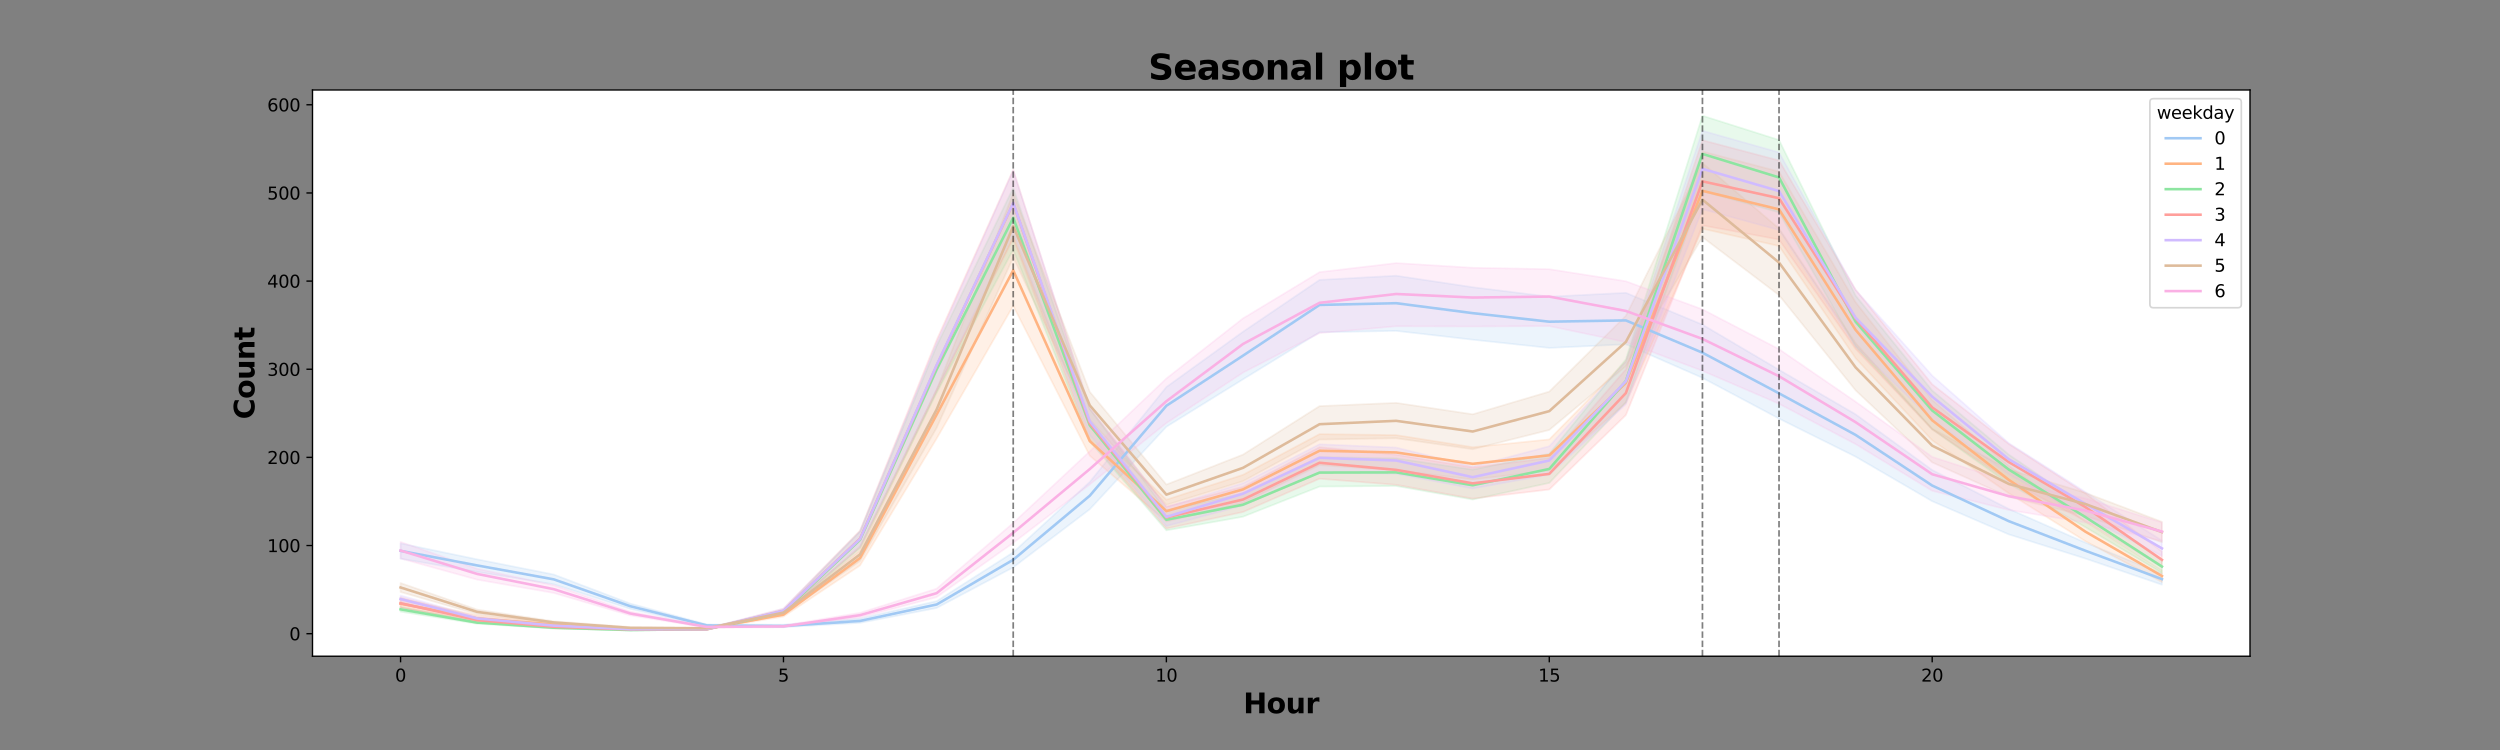 <?xml version="1.0" encoding="utf-8" standalone="no"?>
<!DOCTYPE svg PUBLIC "-//W3C//DTD SVG 1.1//EN"
  "http://www.w3.org/Graphics/SVG/1.1/DTD/svg11.dtd">
<svg xmlns:xlink="http://www.w3.org/1999/xlink" width="1440pt" height="432pt" viewBox="0 0 1440 432" xmlns="http://www.w3.org/2000/svg" version="1.1">
 <rect x="0" y="0" width="1440" height="432" fill="#808080" stroke="none"/>
 <defs>
  <style type="text/css">*{stroke-linejoin: round; stroke-linecap: butt}</style>
 </defs>
 <g id="figure_1">
  <g id="patch_1">
   <path d="M 0 432 
L 1440 432 
L 1440 0 
L 0 0 
L 0 432 
z
" style="fill: none"/>
  </g>
  <g id="axes_1">
   <g id="patch_2">
    <path d="M 180 378 
L 1296 378 
L 1296 51.84 
L 180 51.84 
z
" style="fill: #ffffff"/>
   </g>
   <g id="PolyCollection_1">
    <defs>
     <path id="m35c264419f" d="M 230.727 -119.003 
L 230.727 -110.207 
L 274.838 -102.584 
L 318.949 -95.442 
L 363.059 -81.274 
L 407.17 -71.165 
L 451.281 -70.75 
L 495.391 -73.23 
L 539.502 -81.796 
L 583.613 -105.19 
L 627.723 -138.686 
L 671.834 -186.185 
L 715.945 -213.498 
L 760.055 -240.599 
L 804.166 -241.413 
L 848.277 -236.331 
L 892.387 -231.593 
L 936.498 -233.685 
L 980.609 -214.341 
L 1024.719 -190.884 
L 1068.83 -168.963 
L 1112.941 -143.294 
L 1157.051 -124.193 
L 1201.162 -110.272 
L 1245.273 -95.214 
L 1245.273 -101.589 
L 1245.273 -101.589 
L 1201.162 -119.465 
L 1157.051 -138.856 
L 1112.941 -161.272 
L 1068.83 -193.34 
L 1024.719 -218.981 
L 980.609 -245.008 
L 936.498 -263.328 
L 892.387 -261.12 
L 848.277 -266.554 
L 804.166 -273.181 
L 760.055 -270.772 
L 715.945 -240.896 
L 671.834 -209.068 
L 627.723 -154.411 
L 583.613 -113.855 
L 539.502 -85.728 
L 495.391 -75.764 
L 451.281 -72.175 
L 407.17 -72.335 
L 363.059 -84.33 
L 318.949 -101.082 
L 274.838 -109.817 
L 230.727 -119.003 
z
" style="stroke: #a1c9f4; stroke-opacity: 0.2"/>
    </defs>
    <g clip-path="url(#paa2394b986)">
     <use xlink:href="#m35c264419f" x="0" y="432" style="fill: #a1c9f4; fill-opacity: 0.2; stroke: #a1c9f4; stroke-opacity: 0.2"/>
    </g>
   </g>
   <g id="PolyCollection_2">
    <defs>
     <path id="m5e977afb7e" d="M 230.727 -87.067 
L 230.727 -81.994 
L 274.838 -74.131 
L 318.949 -71.26 
L 363.059 -69.14 
L 407.17 -69.6 
L 451.281 -76.836 
L 495.391 -106.287 
L 539.502 -179.406 
L 583.613 -255.841 
L 627.723 -169.484 
L 671.834 -131.577 
L 715.945 -142.332 
L 760.055 -164.068 
L 804.166 -161.047 
L 848.277 -155.851 
L 892.387 -160.931 
L 936.498 -199.947 
L 980.609 -300.262 
L 1024.719 -290.277 
L 1068.83 -225.674 
L 1112.941 -178.368 
L 1157.051 -147.865 
L 1201.162 -120.276 
L 1245.273 -96.803 
L 1245.273 -103.566 
L 1245.273 -103.566 
L 1201.162 -131.546 
L 1157.051 -163.676 
L 1112.941 -201.58 
L 1068.83 -257.917 
L 1024.719 -333.16 
L 980.609 -344.766 
L 936.498 -223.885 
L 892.387 -178.884 
L 848.277 -174.409 
L 804.166 -181.382 
L 760.055 -181.954 
L 715.945 -158.496 
L 671.834 -144.165 
L 627.723 -186.297 
L 583.613 -295.88 
L 539.502 -206.71 
L 495.391 -115.078 
L 451.281 -79.224 
L 407.17 -70.309 
L 363.059 -70.077 
L 318.949 -73.364 
L 274.838 -77.652 
L 230.727 -87.067 
z
" style="stroke: #ffb482; stroke-opacity: 0.2"/>
    </defs>
    <g clip-path="url(#paa2394b986)">
     <use xlink:href="#m5e977afb7e" x="0" y="432" style="fill: #ffb482; fill-opacity: 0.2; stroke: #ffb482; stroke-opacity: 0.2"/>
    </g>
   </g>
   <g id="PolyCollection_3">
    <defs>
     <path id="m00c2cebb78" d="M 230.727 -82.372 
L 230.727 -79.672 
L 274.838 -72.731 
L 318.949 -70.015 
L 363.059 -68.825 
L 407.17 -69.368 
L 451.281 -78.224 
L 495.391 -116.341 
L 539.502 -205.705 
L 583.613 -288.26 
L 627.723 -177.673 
L 671.834 -126.523 
L 715.945 -134.377 
L 760.055 -151.746 
L 804.166 -152.073 
L 848.277 -144.256 
L 892.387 -153.832 
L 936.498 -200.303 
L 980.609 -321.875 
L 1024.719 -309.657 
L 1068.83 -232.384 
L 1112.941 -184.754 
L 1157.051 -153.352 
L 1201.162 -128.376 
L 1245.273 -101.988 
L 1245.273 -109.494 
L 1245.273 -109.494 
L 1201.162 -139.986 
L 1157.051 -170.172 
L 1112.941 -207.076 
L 1068.83 -261.765 
L 1024.719 -351.356 
L 980.609 -365.335 
L 936.498 -224.993 
L 892.387 -170.641 
L 848.277 -161.482 
L 804.166 -168 
L 760.055 -168.709 
L 715.945 -147.794 
L 671.834 -137.972 
L 627.723 -196.371 
L 583.613 -323.763 
L 539.502 -232.754 
L 495.391 -125.941 
L 451.281 -80.657 
L 407.17 -69.85 
L 363.059 -69.411 
L 318.949 -70.91 
L 274.838 -74.031 
L 230.727 -82.372 
z
" style="stroke: #8de5a1; stroke-opacity: 0.2"/>
    </defs>
    <g clip-path="url(#paa2394b986)">
     <use xlink:href="#m00c2cebb78" x="0" y="432" style="fill: #8de5a1; fill-opacity: 0.2; stroke: #8de5a1; stroke-opacity: 0.2"/>
    </g>
   </g>
   <g id="PolyCollection_4">
    <defs>
     <path id="m6e6f32eed4" d="M 230.727 -87.974 
L 230.727 -81.923 
L 274.838 -73.575 
L 318.949 -69.966 
L 363.059 -69.132 
L 407.17 -69.215 
L 451.281 -78.799 
L 495.391 -117.068 
L 539.502 -207.478 
L 583.613 -294.519 
L 627.723 -178.855 
L 671.834 -127.556 
L 715.945 -137.095 
L 760.055 -156.252 
L 804.166 -152.776 
L 848.277 -144.792 
L 892.387 -150.066 
L 936.498 -192.921 
L 980.609 -302.167 
L 1024.719 -294.026 
L 1068.83 -230.995 
L 1112.941 -184.628 
L 1157.051 -155.062 
L 1201.162 -131.992 
L 1245.273 -105.034 
L 1245.273 -114.348 
L 1245.273 -114.348 
L 1201.162 -147.837 
L 1157.051 -176.272 
L 1112.941 -210.636 
L 1068.83 -265.135 
L 1024.719 -339.56 
L 980.609 -351.223 
L 936.498 -219.273 
L 892.387 -168.247 
L 848.277 -162.719 
L 804.166 -170.105 
L 760.055 -174.409 
L 715.945 -151.542 
L 671.834 -140.217 
L 627.723 -196.657 
L 583.613 -334.19 
L 539.502 -236.131 
L 495.391 -126.416 
L 451.281 -81.338 
L 407.17 -69.834 
L 363.059 -69.881 
L 318.949 -72.281 
L 274.838 -76.411 
L 230.727 -87.974 
z
" style="stroke: #ff9f9b; stroke-opacity: 0.2"/>
    </defs>
    <g clip-path="url(#paa2394b986)">
     <use xlink:href="#m6e6f32eed4" x="0" y="432" style="fill: #ff9f9b; fill-opacity: 0.2; stroke: #ff9f9b; stroke-opacity: 0.2"/>
    </g>
   </g>
   <g id="PolyCollection_5">
    <defs>
     <path id="m65b7efae86" d="M 230.727 -89.035 
L 230.727 -85.016 
L 274.838 -74.871 
L 318.949 -71.1 
L 363.059 -69.263 
L 407.17 -69.37 
L 451.281 -78.913 
L 495.391 -117.264 
L 539.502 -207.138 
L 583.613 -297.879 
L 627.723 -181.458 
L 671.834 -128.987 
L 715.945 -140.827 
L 760.055 -160.007 
L 804.166 -159.114 
L 848.277 -150.613 
L 892.387 -158.655 
L 936.498 -199.101 
L 980.609 -311.496 
L 1024.719 -299.473 
L 1068.83 -232.683 
L 1112.941 -190.27 
L 1157.051 -158.801 
L 1201.162 -134.146 
L 1245.273 -111.801 
L 1245.273 -120.633 
L 1245.273 -120.633 
L 1201.162 -148.632 
L 1157.051 -176.762 
L 1112.941 -215.665 
L 1068.83 -264.959 
L 1024.719 -344.201 
L 980.609 -356.66 
L 936.498 -223.691 
L 892.387 -174.964 
L 848.277 -163.238 
L 804.166 -174.201 
L 760.055 -176.098 
L 715.945 -153.69 
L 671.834 -139.901 
L 627.723 -197.097 
L 583.613 -333.828 
L 539.502 -234.625 
L 495.391 -125.867 
L 451.281 -81.462 
L 407.17 -69.989 
L 363.059 -69.864 
L 318.949 -72.176 
L 274.838 -76.69 
L 230.727 -89.035 
z
" style="stroke: #d0bbff; stroke-opacity: 0.2"/>
    </defs>
    <g clip-path="url(#paa2394b986)">
     <use xlink:href="#m65b7efae86" x="0" y="432" style="fill: #d0bbff; fill-opacity: 0.2; stroke: #d0bbff; stroke-opacity: 0.2"/>
    </g>
   </g>
   <g id="PolyCollection_6">
    <defs>
     <path id="m780143f8b1" d="M 230.727 -96.176 
L 230.727 -90.989 
L 274.838 -78.276 
L 318.949 -72.809 
L 363.059 -69.906 
L 407.17 -69.742 
L 451.281 -77.998 
L 495.391 -108.881 
L 539.502 -185.543 
L 583.613 -283.803 
L 627.723 -190.221 
L 671.834 -141.186 
L 715.945 -154.834 
L 760.055 -178.81 
L 804.166 -179.589 
L 848.277 -173.24 
L 892.387 -184.353 
L 936.498 -221.072 
L 980.609 -295.413 
L 1024.719 -261.976 
L 1068.83 -207.181 
L 1112.941 -165.669 
L 1157.051 -145.809 
L 1201.162 -134.867 
L 1245.273 -119.659 
L 1245.273 -131.42 
L 1245.273 -131.42 
L 1201.162 -148.126 
L 1157.051 -161.625 
L 1112.941 -185.092 
L 1068.83 -234.366 
L 1024.719 -300.358 
L 980.609 -338.103 
L 936.498 -250.098 
L 892.387 -206.428 
L 848.277 -193.356 
L 804.166 -199.939 
L 760.055 -198.084 
L 715.945 -170.13 
L 671.834 -152.89 
L 627.723 -206.32 
L 583.613 -320.652 
L 539.502 -207.482 
L 495.391 -116.679 
L 451.281 -80.195 
L 407.17 -70.412 
L 363.059 -70.812 
L 318.949 -74.156 
L 274.838 -80.865 
L 230.727 -96.176 
z
" style="stroke: #debb9b; stroke-opacity: 0.2"/>
    </defs>
    <g clip-path="url(#paa2394b986)">
     <use xlink:href="#m780143f8b1" x="0" y="432" style="fill: #debb9b; fill-opacity: 0.2; stroke: #debb9b; stroke-opacity: 0.2"/>
    </g>
   </g>
   <g id="PolyCollection_7">
    <defs>
     <path id="m50857ebf35" d="M 230.727 -119.857 
L 230.727 -110.287 
L 274.838 -98.119 
L 318.949 -90.437 
L 363.059 -77.526 
L 407.17 -70.451 
L 451.281 -70.661 
L 495.391 -76.37 
L 539.502 -88.033 
L 583.613 -119.308 
L 627.723 -152.956 
L 671.834 -188.311 
L 715.945 -217.361 
L 760.055 -240.144 
L 804.166 -244.079 
L 848.277 -243.946 
L 892.387 -244.17 
L 936.498 -234.934 
L 980.609 -218.405 
L 1024.719 -199.42 
L 1068.83 -176.19 
L 1112.941 -149.282 
L 1157.051 -138.252 
L 1201.162 -131.037 
L 1245.273 -120.383 
L 1245.273 -131.013 
L 1245.273 -131.013 
L 1201.162 -144.913 
L 1157.051 -154.493 
L 1112.941 -168.824 
L 1068.83 -200.615 
L 1024.719 -230.881 
L 980.609 -253.792 
L 936.498 -269.991 
L 892.387 -276.958 
L 848.277 -277.755 
L 804.166 -280.461 
L 760.055 -275.242 
L 715.945 -248.602 
L 671.834 -213.988 
L 627.723 -172.042 
L 583.613 -130.78 
L 539.502 -92.932 
L 495.391 -79.011 
L 451.281 -71.741 
L 407.17 -71.303 
L 363.059 -79.736 
L 318.949 -94.915 
L 274.838 -104.388 
L 230.727 -119.857 
z
" style="stroke: #fab0e4; stroke-opacity: 0.2"/>
    </defs>
    <g clip-path="url(#paa2394b986)">
     <use xlink:href="#m50857ebf35" x="0" y="432" style="fill: #fab0e4; fill-opacity: 0.2; stroke: #fab0e4; stroke-opacity: 0.2"/>
    </g>
   </g>
   <g id="matplotlib.axis_1">
    <g id="xtick_1">
     <g id="line2d_1">
      <defs>
       <path id="m6a05b588b9" d="M 0 0 
L 0 3.5 
" style="stroke: #000000; stroke-width: 0.8"/>
      </defs>
      <g>
       <use xlink:href="#m6a05b588b9" x="230.727" y="378" style="stroke: #000000; stroke-width: 0.8"/>
      </g>
     </g>
     <g id="text_1">
      <!-- 0 -->
      <g transform="translate(227.546 392.598)scale(0.1 -0.1)">
       <defs>
        <path id="DejaVuSans-30" d="M 2034 4250 
Q 1547 4250 1301 3770 
Q 1056 3291 1056 2328 
Q 1056 1369 1301 889 
Q 1547 409 2034 409 
Q 2525 409 2770 889 
Q 3016 1369 3016 2328 
Q 3016 3291 2770 3770 
Q 2525 4250 2034 4250 
z
M 2034 4750 
Q 2819 4750 3233 4129 
Q 3647 3509 3647 2328 
Q 3647 1150 3233 529 
Q 2819 -91 2034 -91 
Q 1250 -91 836 529 
Q 422 1150 422 2328 
Q 422 3509 836 4129 
Q 1250 4750 2034 4750 
z
" transform="scale(0.016)"/>
       </defs>
       <use xlink:href="#DejaVuSans-30"/>
      </g>
     </g>
    </g>
    <g id="xtick_2">
     <g id="line2d_2">
      <g>
       <use xlink:href="#m6a05b588b9" x="451.281" y="378" style="stroke: #000000; stroke-width: 0.8"/>
      </g>
     </g>
     <g id="text_2">
      <!-- 5 -->
      <g transform="translate(448.099 392.598)scale(0.1 -0.1)">
       <defs>
        <path id="DejaVuSans-35" d="M 691 4666 
L 3169 4666 
L 3169 4134 
L 1269 4134 
L 1269 2991 
Q 1406 3038 1543 3061 
Q 1681 3084 1819 3084 
Q 2600 3084 3056 2656 
Q 3513 2228 3513 1497 
Q 3513 744 3044 326 
Q 2575 -91 1722 -91 
Q 1428 -91 1123 -41 
Q 819 9 494 109 
L 494 744 
Q 775 591 1075 516 
Q 1375 441 1709 441 
Q 2250 441 2565 725 
Q 2881 1009 2881 1497 
Q 2881 1984 2565 2268 
Q 2250 2553 1709 2553 
Q 1456 2553 1204 2497 
Q 953 2441 691 2322 
L 691 4666 
z
" transform="scale(0.016)"/>
       </defs>
       <use xlink:href="#DejaVuSans-35"/>
      </g>
     </g>
    </g>
    <g id="xtick_3">
     <g id="line2d_3">
      <g>
       <use xlink:href="#m6a05b588b9" x="671.834" y="378" style="stroke: #000000; stroke-width: 0.8"/>
      </g>
     </g>
     <g id="text_3">
      <!-- 10 -->
      <g transform="translate(665.471 392.598)scale(0.1 -0.1)">
       <defs>
        <path id="DejaVuSans-31" d="M 794 531 
L 1825 531 
L 1825 4091 
L 703 3866 
L 703 4441 
L 1819 4666 
L 2450 4666 
L 2450 531 
L 3481 531 
L 3481 0 
L 794 0 
L 794 531 
z
" transform="scale(0.016)"/>
       </defs>
       <use xlink:href="#DejaVuSans-31"/>
       <use xlink:href="#DejaVuSans-30" x="63.623"/>
      </g>
     </g>
    </g>
    <g id="xtick_4">
     <g id="line2d_4">
      <g>
       <use xlink:href="#m6a05b588b9" x="892.387" y="378" style="stroke: #000000; stroke-width: 0.8"/>
      </g>
     </g>
     <g id="text_4">
      <!-- 15 -->
      <g transform="translate(886.025 392.598)scale(0.1 -0.1)">
       <use xlink:href="#DejaVuSans-31"/>
       <use xlink:href="#DejaVuSans-35" x="63.623"/>
      </g>
     </g>
    </g>
    <g id="xtick_5">
     <g id="line2d_5">
      <g>
       <use xlink:href="#m6a05b588b9" x="1112.941" y="378" style="stroke: #000000; stroke-width: 0.8"/>
      </g>
     </g>
     <g id="text_5">
      <!-- 20 -->
      <g transform="translate(1106.578 392.598)scale(0.1 -0.1)">
       <defs>
        <path id="DejaVuSans-32" d="M 1228 531 
L 3431 531 
L 3431 0 
L 469 0 
L 469 531 
Q 828 903 1448 1529 
Q 2069 2156 2228 2338 
Q 2531 2678 2651 2914 
Q 2772 3150 2772 3378 
Q 2772 3750 2511 3984 
Q 2250 4219 1831 4219 
Q 1534 4219 1204 4116 
Q 875 4013 500 3803 
L 500 4441 
Q 881 4594 1212 4672 
Q 1544 4750 1819 4750 
Q 2544 4750 2975 4387 
Q 3406 4025 3406 3419 
Q 3406 3131 3298 2873 
Q 3191 2616 2906 2266 
Q 2828 2175 2409 1742 
Q 1991 1309 1228 531 
z
" transform="scale(0.016)"/>
       </defs>
       <use xlink:href="#DejaVuSans-32"/>
       <use xlink:href="#DejaVuSans-30" x="63.623"/>
      </g>
     </g>
    </g>
    <g id="text_6">
     <!-- Hour -->
     <g transform="translate(716.169 410.836)scale(0.16 -0.16)">
      <defs>
       <path id="DejaVuSans-Bold-48" d="M 588 4666 
L 1791 4666 
L 1791 2888 
L 3566 2888 
L 3566 4666 
L 4769 4666 
L 4769 0 
L 3566 0 
L 3566 1978 
L 1791 1978 
L 1791 0 
L 588 0 
L 588 4666 
z
" transform="scale(0.016)"/>
       <path id="DejaVuSans-Bold-6f" d="M 2203 2784 
Q 1831 2784 1636 2517 
Q 1441 2250 1441 1747 
Q 1441 1244 1636 976 
Q 1831 709 2203 709 
Q 2569 709 2762 976 
Q 2956 1244 2956 1747 
Q 2956 2250 2762 2517 
Q 2569 2784 2203 2784 
z
M 2203 3584 
Q 3106 3584 3614 3096 
Q 4122 2609 4122 1747 
Q 4122 884 3614 396 
Q 3106 -91 2203 -91 
Q 1297 -91 786 396 
Q 275 884 275 1747 
Q 275 2609 786 3096 
Q 1297 3584 2203 3584 
z
" transform="scale(0.016)"/>
       <path id="DejaVuSans-Bold-75" d="M 500 1363 
L 500 3500 
L 1625 3500 
L 1625 3150 
Q 1625 2866 1622 2436 
Q 1619 2006 1619 1863 
Q 1619 1441 1641 1255 
Q 1663 1069 1716 984 
Q 1784 875 1895 815 
Q 2006 756 2150 756 
Q 2500 756 2700 1025 
Q 2900 1294 2900 1772 
L 2900 3500 
L 4019 3500 
L 4019 0 
L 2900 0 
L 2900 506 
Q 2647 200 2364 54 
Q 2081 -91 1741 -91 
Q 1134 -91 817 281 
Q 500 653 500 1363 
z
" transform="scale(0.016)"/>
       <path id="DejaVuSans-Bold-72" d="M 3138 2547 
Q 2991 2616 2845 2648 
Q 2700 2681 2553 2681 
Q 2122 2681 1889 2404 
Q 1656 2128 1656 1613 
L 1656 0 
L 538 0 
L 538 3500 
L 1656 3500 
L 1656 2925 
Q 1872 3269 2151 3426 
Q 2431 3584 2822 3584 
Q 2878 3584 2943 3579 
Q 3009 3575 3134 3559 
L 3138 2547 
z
" transform="scale(0.016)"/>
      </defs>
      <use xlink:href="#DejaVuSans-Bold-48"/>
      <use xlink:href="#DejaVuSans-Bold-6f" x="83.691"/>
      <use xlink:href="#DejaVuSans-Bold-75" x="152.393"/>
      <use xlink:href="#DejaVuSans-Bold-72" x="223.584"/>
     </g>
    </g>
   </g>
   <g id="matplotlib.axis_2">
    <g id="ytick_1">
     <g id="line2d_6">
      <defs>
       <path id="m19ec0312b8" d="M 0 0 
L -3.5 0 
" style="stroke: #000000; stroke-width: 0.8"/>
      </defs>
      <g>
       <use xlink:href="#m19ec0312b8" x="180" y="365.001" style="stroke: #000000; stroke-width: 0.8"/>
      </g>
     </g>
     <g id="text_7">
      <!-- 0 -->
      <g transform="translate(166.637 368.8)scale(0.1 -0.1)">
       <use xlink:href="#DejaVuSans-30"/>
      </g>
     </g>
    </g>
    <g id="ytick_2">
     <g id="line2d_7">
      <g>
       <use xlink:href="#m19ec0312b8" x="180" y="314.228" style="stroke: #000000; stroke-width: 0.8"/>
      </g>
     </g>
     <g id="text_8">
      <!-- 100 -->
      <g transform="translate(153.912 318.027)scale(0.1 -0.1)">
       <use xlink:href="#DejaVuSans-31"/>
       <use xlink:href="#DejaVuSans-30" x="63.623"/>
       <use xlink:href="#DejaVuSans-30" x="127.246"/>
      </g>
     </g>
    </g>
    <g id="ytick_3">
     <g id="line2d_8">
      <g>
       <use xlink:href="#m19ec0312b8" x="180" y="263.454" style="stroke: #000000; stroke-width: 0.8"/>
      </g>
     </g>
     <g id="text_9">
      <!-- 200 -->
      <g transform="translate(153.912 267.253)scale(0.1 -0.1)">
       <use xlink:href="#DejaVuSans-32"/>
       <use xlink:href="#DejaVuSans-30" x="63.623"/>
       <use xlink:href="#DejaVuSans-30" x="127.246"/>
      </g>
     </g>
    </g>
    <g id="ytick_4">
     <g id="line2d_9">
      <g>
       <use xlink:href="#m19ec0312b8" x="180" y="212.681" style="stroke: #000000; stroke-width: 0.8"/>
      </g>
     </g>
     <g id="text_10">
      <!-- 300 -->
      <g transform="translate(153.912 216.48)scale(0.1 -0.1)">
       <defs>
        <path id="DejaVuSans-33" d="M 2597 2516 
Q 3050 2419 3304 2112 
Q 3559 1806 3559 1356 
Q 3559 666 3084 287 
Q 2609 -91 1734 -91 
Q 1441 -91 1130 -33 
Q 819 25 488 141 
L 488 750 
Q 750 597 1062 519 
Q 1375 441 1716 441 
Q 2309 441 2620 675 
Q 2931 909 2931 1356 
Q 2931 1769 2642 2001 
Q 2353 2234 1838 2234 
L 1294 2234 
L 1294 2753 
L 1863 2753 
Q 2328 2753 2575 2939 
Q 2822 3125 2822 3475 
Q 2822 3834 2567 4026 
Q 2313 4219 1838 4219 
Q 1578 4219 1281 4162 
Q 984 4106 628 3988 
L 628 4550 
Q 988 4650 1302 4700 
Q 1616 4750 1894 4750 
Q 2613 4750 3031 4423 
Q 3450 4097 3450 3541 
Q 3450 3153 3228 2886 
Q 3006 2619 2597 2516 
z
" transform="scale(0.016)"/>
       </defs>
       <use xlink:href="#DejaVuSans-33"/>
       <use xlink:href="#DejaVuSans-30" x="63.623"/>
       <use xlink:href="#DejaVuSans-30" x="127.246"/>
      </g>
     </g>
    </g>
    <g id="ytick_5">
     <g id="line2d_10">
      <g>
       <use xlink:href="#m19ec0312b8" x="180" y="161.907" style="stroke: #000000; stroke-width: 0.8"/>
      </g>
     </g>
     <g id="text_11">
      <!-- 400 -->
      <g transform="translate(153.912 165.707)scale(0.1 -0.1)">
       <defs>
        <path id="DejaVuSans-34" d="M 2419 4116 
L 825 1625 
L 2419 1625 
L 2419 4116 
z
M 2253 4666 
L 3047 4666 
L 3047 1625 
L 3713 1625 
L 3713 1100 
L 3047 1100 
L 3047 0 
L 2419 0 
L 2419 1100 
L 313 1100 
L 313 1709 
L 2253 4666 
z
" transform="scale(0.016)"/>
       </defs>
       <use xlink:href="#DejaVuSans-34"/>
       <use xlink:href="#DejaVuSans-30" x="63.623"/>
       <use xlink:href="#DejaVuSans-30" x="127.246"/>
      </g>
     </g>
    </g>
    <g id="ytick_6">
     <g id="line2d_11">
      <g>
       <use xlink:href="#m19ec0312b8" x="180" y="111.134" style="stroke: #000000; stroke-width: 0.8"/>
      </g>
     </g>
     <g id="text_12">
      <!-- 500 -->
      <g transform="translate(153.912 114.933)scale(0.1 -0.1)">
       <use xlink:href="#DejaVuSans-35"/>
       <use xlink:href="#DejaVuSans-30" x="63.623"/>
       <use xlink:href="#DejaVuSans-30" x="127.246"/>
      </g>
     </g>
    </g>
    <g id="ytick_7">
     <g id="line2d_12">
      <g>
       <use xlink:href="#m19ec0312b8" x="180" y="60.361" style="stroke: #000000; stroke-width: 0.8"/>
      </g>
     </g>
     <g id="text_13">
      <!-- 600 -->
      <g transform="translate(153.912 64.16)scale(0.1 -0.1)">
       <defs>
        <path id="DejaVuSans-36" d="M 2113 2584 
Q 1688 2584 1439 2293 
Q 1191 2003 1191 1497 
Q 1191 994 1439 701 
Q 1688 409 2113 409 
Q 2538 409 2786 701 
Q 3034 994 3034 1497 
Q 3034 2003 2786 2293 
Q 2538 2584 2113 2584 
z
M 3366 4563 
L 3366 3988 
Q 3128 4100 2886 4159 
Q 2644 4219 2406 4219 
Q 1781 4219 1451 3797 
Q 1122 3375 1075 2522 
Q 1259 2794 1537 2939 
Q 1816 3084 2150 3084 
Q 2853 3084 3261 2657 
Q 3669 2231 3669 1497 
Q 3669 778 3244 343 
Q 2819 -91 2113 -91 
Q 1303 -91 875 529 
Q 447 1150 447 2328 
Q 447 3434 972 4092 
Q 1497 4750 2381 4750 
Q 2619 4750 2861 4703 
Q 3103 4656 3366 4563 
z
" transform="scale(0.016)"/>
       </defs>
       <use xlink:href="#DejaVuSans-36"/>
       <use xlink:href="#DejaVuSans-30" x="63.623"/>
       <use xlink:href="#DejaVuSans-30" x="127.246"/>
      </g>
     </g>
    </g>
    <g id="text_14">
     <!-- Count -->
     <g transform="translate(146.585 241.501)rotate(-90)scale(0.16 -0.16)">
      <defs>
       <path id="DejaVuSans-Bold-43" d="M 4288 256 
Q 3956 84 3597 -3 
Q 3238 -91 2847 -91 
Q 1681 -91 1000 561 
Q 319 1213 319 2328 
Q 319 3447 1000 4098 
Q 1681 4750 2847 4750 
Q 3238 4750 3597 4662 
Q 3956 4575 4288 4403 
L 4288 3438 
Q 3953 3666 3628 3772 
Q 3303 3878 2944 3878 
Q 2300 3878 1931 3465 
Q 1563 3053 1563 2328 
Q 1563 1606 1931 1193 
Q 2300 781 2944 781 
Q 3303 781 3628 887 
Q 3953 994 4288 1222 
L 4288 256 
z
" transform="scale(0.016)"/>
       <path id="DejaVuSans-Bold-6e" d="M 4056 2131 
L 4056 0 
L 2931 0 
L 2931 347 
L 2931 1631 
Q 2931 2084 2911 2256 
Q 2891 2428 2841 2509 
Q 2775 2619 2662 2680 
Q 2550 2741 2406 2741 
Q 2056 2741 1856 2470 
Q 1656 2200 1656 1722 
L 1656 0 
L 538 0 
L 538 3500 
L 1656 3500 
L 1656 2988 
Q 1909 3294 2193 3439 
Q 2478 3584 2822 3584 
Q 3428 3584 3742 3212 
Q 4056 2841 4056 2131 
z
" transform="scale(0.016)"/>
       <path id="DejaVuSans-Bold-74" d="M 1759 4494 
L 1759 3500 
L 2913 3500 
L 2913 2700 
L 1759 2700 
L 1759 1216 
Q 1759 972 1856 886 
Q 1953 800 2241 800 
L 2816 800 
L 2816 0 
L 1856 0 
Q 1194 0 917 276 
Q 641 553 641 1216 
L 641 2700 
L 84 2700 
L 84 3500 
L 641 3500 
L 641 4494 
L 1759 4494 
z
" transform="scale(0.016)"/>
      </defs>
      <use xlink:href="#DejaVuSans-Bold-43"/>
      <use xlink:href="#DejaVuSans-Bold-6f" x="73.389"/>
      <use xlink:href="#DejaVuSans-Bold-75" x="142.09"/>
      <use xlink:href="#DejaVuSans-Bold-6e" x="213.281"/>
      <use xlink:href="#DejaVuSans-Bold-74" x="284.473"/>
     </g>
    </g>
   </g>
   <g id="line2d_13">
    <path d="M 230.727 317.279 
L 274.838 325.686 
L 318.949 333.711 
L 363.059 349.188 
L 407.17 360.247 
L 451.281 360.587 
L 495.391 357.641 
L 539.502 348.193 
L 583.613 322.424 
L 627.723 285.519 
L 671.834 233.711 
L 715.945 204.871 
L 760.055 175.636 
L 804.166 174.635 
L 848.277 180.374 
L 892.387 185.297 
L 936.498 184.552 
L 980.609 203.15 
L 1024.719 226.578 
L 1068.83 250.519 
L 1112.941 279.687 
L 1157.051 300.19 
L 1201.162 317.211 
L 1245.273 333.575 
" clip-path="url(#paa2394b986)" style="fill: none; stroke: #a1c9f4; stroke-width: 1.5; stroke-linecap: square"/>
   </g>
   <g id="line2d_14">
    <path d="M 230.727 347.733 
L 274.838 356.213 
L 318.949 359.765 
L 363.059 362.405 
L 407.17 362.064 
L 451.281 354.007 
L 495.391 321.404 
L 539.502 238.81 
L 583.613 155.717 
L 627.723 254.09 
L 671.834 294.411 
L 715.945 281.889 
L 760.055 259.641 
L 804.166 260.603 
L 848.277 267.16 
L 892.387 262.253 
L 936.498 220.575 
L 980.609 109.918 
L 1024.719 120.605 
L 1068.83 190.048 
L 1112.941 242.09 
L 1157.051 276.382 
L 1201.162 306.226 
L 1245.273 331.793 
" clip-path="url(#paa2394b986)" style="fill: none; stroke: #ffb482; stroke-width: 1.5; stroke-linecap: square"/>
   </g>
   <g id="line2d_15">
    <path d="M 230.727 350.976 
L 274.838 358.634 
L 318.949 361.548 
L 363.059 362.893 
L 407.17 362.396 
L 451.281 352.584 
L 495.391 310.927 
L 539.502 212.835 
L 583.613 125.46 
L 627.723 244.947 
L 671.834 299.389 
L 715.945 290.713 
L 760.055 272.199 
L 804.166 272.091 
L 848.277 279.516 
L 892.387 270.104 
L 936.498 219.433 
L 980.609 88.652 
L 1024.719 102.214 
L 1068.83 185.302 
L 1112.941 236.447 
L 1157.051 270.445 
L 1201.162 297.839 
L 1245.273 326.325 
" clip-path="url(#paa2394b986)" style="fill: none; stroke: #8de5a1; stroke-width: 1.5; stroke-linecap: square"/>
   </g>
   <g id="line2d_16">
    <path d="M 230.727 347.455 
L 274.838 357.214 
L 318.949 361.034 
L 363.059 362.519 
L 407.17 362.478 
L 451.281 351.927 
L 495.391 310.263 
L 539.502 210.66 
L 583.613 117.061 
L 627.723 243.892 
L 671.834 298.034 
L 715.945 287.723 
L 760.055 266.549 
L 804.166 270.65 
L 848.277 278.408 
L 892.387 272.955 
L 936.498 226.409 
L 980.609 104.46 
L 1024.719 114.166 
L 1068.83 183.484 
L 1112.941 234.686 
L 1157.051 266.161 
L 1201.162 292.045 
L 1245.273 322.485 
" clip-path="url(#paa2394b986)" style="fill: none; stroke: #ff9f9b; stroke-width: 1.5; stroke-linecap: square"/>
   </g>
   <g id="line2d_17">
    <path d="M 230.727 345.061 
L 274.838 356.256 
L 318.949 360.352 
L 363.059 362.426 
L 407.17 362.32 
L 451.281 351.844 
L 495.391 310.452 
L 539.502 210.275 
L 583.613 116.936 
L 627.723 242.701 
L 671.834 297.694 
L 715.945 284.355 
L 760.055 263.701 
L 804.166 265.263 
L 848.277 274.846 
L 892.387 265.244 
L 936.498 219.638 
L 980.609 97.249 
L 1024.719 110.07 
L 1068.83 183.003 
L 1112.941 228.465 
L 1157.051 264.528 
L 1201.162 290.242 
L 1245.273 315.878 
" clip-path="url(#paa2394b986)" style="fill: none; stroke: #d0bbff; stroke-width: 1.5; stroke-linecap: square"/>
   </g>
   <g id="line2d_18">
    <path d="M 230.727 338.379 
L 274.838 352.449 
L 318.949 358.532 
L 363.059 361.651 
L 407.17 361.918 
L 451.281 352.864 
L 495.391 319.29 
L 539.502 235.871 
L 583.613 130.286 
L 627.723 233.503 
L 671.834 284.916 
L 715.945 269.488 
L 760.055 244.341 
L 804.166 242.398 
L 848.277 248.544 
L 892.387 236.818 
L 936.498 196.946 
L 980.609 114.986 
L 1024.719 151.25 
L 1068.83 211.631 
L 1112.941 256.688 
L 1157.051 278.75 
L 1201.162 290.33 
L 1245.273 306.504 
" clip-path="url(#paa2394b986)" style="fill: none; stroke: #debb9b; stroke-width: 1.5; stroke-linecap: square"/>
   </g>
   <g id="line2d_19">
    <path d="M 230.727 317.119 
L 274.838 330.586 
L 318.949 339.363 
L 363.059 353.381 
L 407.17 361.113 
L 451.281 360.791 
L 495.391 354.339 
L 539.502 341.665 
L 583.613 306.878 
L 627.723 270.161 
L 671.834 231.1 
L 715.945 198.155 
L 760.055 174.407 
L 804.166 169.335 
L 848.277 171.385 
L 892.387 170.829 
L 936.498 179.098 
L 980.609 195.21 
L 1024.719 216.718 
L 1068.83 243.179 
L 1112.941 273.17 
L 1157.051 285.795 
L 1201.162 294.089 
L 1245.273 306.177 
" clip-path="url(#paa2394b986)" style="fill: none; stroke: #fab0e4; stroke-width: 1.5; stroke-linecap: square"/>
   </g>
   <g id="line2d_20"/>
   <g id="line2d_21"/>
   <g id="line2d_22"/>
   <g id="line2d_23"/>
   <g id="line2d_24"/>
   <g id="line2d_25"/>
   <g id="line2d_26"/>
   <g id="line2d_27">
    <path d="M 583.613 378 
L 583.613 51.84 
" clip-path="url(#paa2394b986)" style="fill: none; stroke-dasharray: 3.7,1.6; stroke-dashoffset: 0; stroke: #000000; stroke-opacity: 0.5"/>
   </g>
   <g id="line2d_28">
    <path d="M 980.609 378 
L 980.609 51.84 
" clip-path="url(#paa2394b986)" style="fill: none; stroke-dasharray: 3.7,1.6; stroke-dashoffset: 0; stroke: #000000; stroke-opacity: 0.5"/>
   </g>
   <g id="line2d_29">
    <path d="M 1024.719 378 
L 1024.719 51.84 
" clip-path="url(#paa2394b986)" style="fill: none; stroke-dasharray: 3.7,1.6; stroke-dashoffset: 0; stroke: #000000; stroke-opacity: 0.5"/>
   </g>
   <g id="patch_3">
    <path d="M 180 378 
L 180 51.84 
" style="fill: none; stroke: #000000; stroke-width: 0.8; stroke-linejoin: miter; stroke-linecap: square"/>
   </g>
   <g id="patch_4">
    <path d="M 1296 378 
L 1296 51.84 
" style="fill: none; stroke: #000000; stroke-width: 0.8; stroke-linejoin: miter; stroke-linecap: square"/>
   </g>
   <g id="patch_5">
    <path d="M 180 378 
L 1296 378 
" style="fill: none; stroke: #000000; stroke-width: 0.8; stroke-linejoin: miter; stroke-linecap: square"/>
   </g>
   <g id="patch_6">
    <path d="M 180 51.84 
L 1296 51.84 
" style="fill: none; stroke: #000000; stroke-width: 0.8; stroke-linejoin: miter; stroke-linecap: square"/>
   </g>
   <g id="text_15">
    <!-- Seasonal plot -->
    <g transform="translate(661.433 45.84)scale(0.2 -0.2)">
     <defs>
      <path id="DejaVuSans-Bold-53" d="M 3834 4519 
L 3834 3531 
Q 3450 3703 3084 3790 
Q 2719 3878 2394 3878 
Q 1963 3878 1756 3759 
Q 1550 3641 1550 3391 
Q 1550 3203 1689 3098 
Q 1828 2994 2194 2919 
L 2706 2816 
Q 3484 2659 3812 2340 
Q 4141 2022 4141 1434 
Q 4141 663 3683 286 
Q 3225 -91 2284 -91 
Q 1841 -91 1394 -6 
Q 947 78 500 244 
L 500 1259 
Q 947 1022 1364 901 
Q 1781 781 2169 781 
Q 2563 781 2772 912 
Q 2981 1044 2981 1288 
Q 2981 1506 2839 1625 
Q 2697 1744 2272 1838 
L 1806 1941 
Q 1106 2091 782 2419 
Q 459 2747 459 3303 
Q 459 4000 909 4375 
Q 1359 4750 2203 4750 
Q 2588 4750 2994 4692 
Q 3400 4634 3834 4519 
z
" transform="scale(0.016)"/>
      <path id="DejaVuSans-Bold-65" d="M 4031 1759 
L 4031 1441 
L 1416 1441 
Q 1456 1047 1700 850 
Q 1944 653 2381 653 
Q 2734 653 3104 758 
Q 3475 863 3866 1075 
L 3866 213 
Q 3469 63 3072 -14 
Q 2675 -91 2278 -91 
Q 1328 -91 801 392 
Q 275 875 275 1747 
Q 275 2603 792 3093 
Q 1309 3584 2216 3584 
Q 3041 3584 3536 3087 
Q 4031 2591 4031 1759 
z
M 2881 2131 
Q 2881 2450 2695 2645 
Q 2509 2841 2209 2841 
Q 1884 2841 1681 2658 
Q 1478 2475 1428 2131 
L 2881 2131 
z
" transform="scale(0.016)"/>
      <path id="DejaVuSans-Bold-61" d="M 2106 1575 
Q 1756 1575 1579 1456 
Q 1403 1338 1403 1106 
Q 1403 894 1545 773 
Q 1688 653 1941 653 
Q 2256 653 2472 879 
Q 2688 1106 2688 1447 
L 2688 1575 
L 2106 1575 
z
M 3816 1997 
L 3816 0 
L 2688 0 
L 2688 519 
Q 2463 200 2181 54 
Q 1900 -91 1497 -91 
Q 953 -91 614 226 
Q 275 544 275 1050 
Q 275 1666 698 1953 
Q 1122 2241 2028 2241 
L 2688 2241 
L 2688 2328 
Q 2688 2594 2478 2717 
Q 2269 2841 1825 2841 
Q 1466 2841 1156 2769 
Q 847 2697 581 2553 
L 581 3406 
Q 941 3494 1303 3539 
Q 1666 3584 2028 3584 
Q 2975 3584 3395 3211 
Q 3816 2838 3816 1997 
z
" transform="scale(0.016)"/>
      <path id="DejaVuSans-Bold-73" d="M 3272 3391 
L 3272 2541 
Q 2913 2691 2578 2766 
Q 2244 2841 1947 2841 
Q 1628 2841 1473 2761 
Q 1319 2681 1319 2516 
Q 1319 2381 1436 2309 
Q 1553 2238 1856 2203 
L 2053 2175 
Q 2913 2066 3209 1816 
Q 3506 1566 3506 1031 
Q 3506 472 3093 190 
Q 2681 -91 1863 -91 
Q 1516 -91 1145 -36 
Q 775 19 384 128 
L 384 978 
Q 719 816 1070 734 
Q 1422 653 1784 653 
Q 2113 653 2278 743 
Q 2444 834 2444 1013 
Q 2444 1163 2330 1236 
Q 2216 1309 1875 1350 
L 1678 1375 
Q 931 1469 631 1722 
Q 331 1975 331 2491 
Q 331 3047 712 3315 
Q 1094 3584 1881 3584 
Q 2191 3584 2531 3537 
Q 2872 3491 3272 3391 
z
" transform="scale(0.016)"/>
      <path id="DejaVuSans-Bold-6c" d="M 538 4863 
L 1656 4863 
L 1656 0 
L 538 0 
L 538 4863 
z
" transform="scale(0.016)"/>
      <path id="DejaVuSans-Bold-20" transform="scale(0.016)"/>
      <path id="DejaVuSans-Bold-70" d="M 1656 506 
L 1656 -1331 
L 538 -1331 
L 538 3500 
L 1656 3500 
L 1656 2988 
Q 1888 3294 2169 3439 
Q 2450 3584 2816 3584 
Q 3463 3584 3878 3070 
Q 4294 2556 4294 1747 
Q 4294 938 3878 423 
Q 3463 -91 2816 -91 
Q 2450 -91 2169 54 
Q 1888 200 1656 506 
z
M 2400 2772 
Q 2041 2772 1848 2508 
Q 1656 2244 1656 1747 
Q 1656 1250 1848 986 
Q 2041 722 2400 722 
Q 2759 722 2948 984 
Q 3138 1247 3138 1747 
Q 3138 2247 2948 2509 
Q 2759 2772 2400 2772 
z
" transform="scale(0.016)"/>
     </defs>
     <use xlink:href="#DejaVuSans-Bold-53"/>
     <use xlink:href="#DejaVuSans-Bold-65" x="72.021"/>
     <use xlink:href="#DejaVuSans-Bold-61" x="139.844"/>
     <use xlink:href="#DejaVuSans-Bold-73" x="207.324"/>
     <use xlink:href="#DejaVuSans-Bold-6f" x="266.846"/>
     <use xlink:href="#DejaVuSans-Bold-6e" x="335.547"/>
     <use xlink:href="#DejaVuSans-Bold-61" x="406.738"/>
     <use xlink:href="#DejaVuSans-Bold-6c" x="474.219"/>
     <use xlink:href="#DejaVuSans-Bold-20" x="508.496"/>
     <use xlink:href="#DejaVuSans-Bold-70" x="543.311"/>
     <use xlink:href="#DejaVuSans-Bold-6c" x="614.893"/>
     <use xlink:href="#DejaVuSans-Bold-6f" x="649.17"/>
     <use xlink:href="#DejaVuSans-Bold-74" x="717.871"/>
    </g>
   </g>
   <g id="legend_1">
    <g id="patch_7">
     <path d="M 1240.33 177.265 
L 1289 177.265 
Q 1291 177.265 1291 175.265 
L 1291 58.84 
Q 1291 56.84 1289 56.84 
L 1240.33 56.84 
Q 1238.33 56.84 1238.33 58.84 
L 1238.33 175.265 
Q 1238.33 177.265 1240.33 177.265 
z
" style="fill: #ffffff; opacity: 0.8; stroke: #cccccc; stroke-linejoin: miter"/>
    </g>
    <g id="text_16">
     <!-- weekday -->
     <g transform="translate(1242.33 68.438)scale(0.1 -0.1)">
      <defs>
       <path id="DejaVuSans-77" d="M 269 3500 
L 844 3500 
L 1563 769 
L 2278 3500 
L 2956 3500 
L 3675 769 
L 4391 3500 
L 4966 3500 
L 4050 0 
L 3372 0 
L 2619 2869 
L 1863 0 
L 1184 0 
L 269 3500 
z
" transform="scale(0.016)"/>
       <path id="DejaVuSans-65" d="M 3597 1894 
L 3597 1613 
L 953 1613 
Q 991 1019 1311 708 
Q 1631 397 2203 397 
Q 2534 397 2845 478 
Q 3156 559 3463 722 
L 3463 178 
Q 3153 47 2828 -22 
Q 2503 -91 2169 -91 
Q 1331 -91 842 396 
Q 353 884 353 1716 
Q 353 2575 817 3079 
Q 1281 3584 2069 3584 
Q 2775 3584 3186 3129 
Q 3597 2675 3597 1894 
z
M 3022 2063 
Q 3016 2534 2758 2815 
Q 2500 3097 2075 3097 
Q 1594 3097 1305 2825 
Q 1016 2553 972 2059 
L 3022 2063 
z
" transform="scale(0.016)"/>
       <path id="DejaVuSans-6b" d="M 581 4863 
L 1159 4863 
L 1159 1991 
L 2875 3500 
L 3609 3500 
L 1753 1863 
L 3688 0 
L 2938 0 
L 1159 1709 
L 1159 0 
L 581 0 
L 581 4863 
z
" transform="scale(0.016)"/>
       <path id="DejaVuSans-64" d="M 2906 2969 
L 2906 4863 
L 3481 4863 
L 3481 0 
L 2906 0 
L 2906 525 
Q 2725 213 2448 61 
Q 2172 -91 1784 -91 
Q 1150 -91 751 415 
Q 353 922 353 1747 
Q 353 2572 751 3078 
Q 1150 3584 1784 3584 
Q 2172 3584 2448 3432 
Q 2725 3281 2906 2969 
z
M 947 1747 
Q 947 1113 1208 752 
Q 1469 391 1925 391 
Q 2381 391 2643 752 
Q 2906 1113 2906 1747 
Q 2906 2381 2643 2742 
Q 2381 3103 1925 3103 
Q 1469 3103 1208 2742 
Q 947 2381 947 1747 
z
" transform="scale(0.016)"/>
       <path id="DejaVuSans-61" d="M 2194 1759 
Q 1497 1759 1228 1600 
Q 959 1441 959 1056 
Q 959 750 1161 570 
Q 1363 391 1709 391 
Q 2188 391 2477 730 
Q 2766 1069 2766 1631 
L 2766 1759 
L 2194 1759 
z
M 3341 1997 
L 3341 0 
L 2766 0 
L 2766 531 
Q 2569 213 2275 61 
Q 1981 -91 1556 -91 
Q 1019 -91 701 211 
Q 384 513 384 1019 
Q 384 1609 779 1909 
Q 1175 2209 1959 2209 
L 2766 2209 
L 2766 2266 
Q 2766 2663 2505 2880 
Q 2244 3097 1772 3097 
Q 1472 3097 1187 3025 
Q 903 2953 641 2809 
L 641 3341 
Q 956 3463 1253 3523 
Q 1550 3584 1831 3584 
Q 2591 3584 2966 3190 
Q 3341 2797 3341 1997 
z
" transform="scale(0.016)"/>
       <path id="DejaVuSans-79" d="M 2059 -325 
Q 1816 -950 1584 -1140 
Q 1353 -1331 966 -1331 
L 506 -1331 
L 506 -850 
L 844 -850 
Q 1081 -850 1212 -737 
Q 1344 -625 1503 -206 
L 1606 56 
L 191 3500 
L 800 3500 
L 1894 763 
L 2988 3500 
L 3597 3500 
L 2059 -325 
z
" transform="scale(0.016)"/>
      </defs>
      <use xlink:href="#DejaVuSans-77"/>
      <use xlink:href="#DejaVuSans-65" x="81.787"/>
      <use xlink:href="#DejaVuSans-65" x="143.311"/>
      <use xlink:href="#DejaVuSans-6b" x="204.834"/>
      <use xlink:href="#DejaVuSans-64" x="262.744"/>
      <use xlink:href="#DejaVuSans-61" x="326.221"/>
      <use xlink:href="#DejaVuSans-79" x="387.5"/>
     </g>
    </g>
    <g id="line2d_30">
     <path d="M 1247.484 79.617 
L 1257.484 79.617 
L 1267.484 79.617 
" style="fill: none; stroke: #a1c9f4; stroke-width: 1.5; stroke-linecap: square"/>
    </g>
    <g id="text_17">
     <!-- 0 -->
     <g transform="translate(1275.484 83.117)scale(0.1 -0.1)">
      <use xlink:href="#DejaVuSans-30"/>
     </g>
    </g>
    <g id="line2d_31">
     <path d="M 1247.484 94.295 
L 1257.484 94.295 
L 1267.484 94.295 
" style="fill: none; stroke: #ffb482; stroke-width: 1.5; stroke-linecap: square"/>
    </g>
    <g id="text_18">
     <!-- 1 -->
     <g transform="translate(1275.484 97.795)scale(0.1 -0.1)">
      <use xlink:href="#DejaVuSans-31"/>
     </g>
    </g>
    <g id="line2d_32">
     <path d="M 1247.484 108.973 
L 1257.484 108.973 
L 1267.484 108.973 
" style="fill: none; stroke: #8de5a1; stroke-width: 1.5; stroke-linecap: square"/>
    </g>
    <g id="text_19">
     <!-- 2 -->
     <g transform="translate(1275.484 112.473)scale(0.1 -0.1)">
      <use xlink:href="#DejaVuSans-32"/>
     </g>
    </g>
    <g id="line2d_33">
     <path d="M 1247.484 123.651 
L 1257.484 123.651 
L 1267.484 123.651 
" style="fill: none; stroke: #ff9f9b; stroke-width: 1.5; stroke-linecap: square"/>
    </g>
    <g id="text_20">
     <!-- 3 -->
     <g transform="translate(1275.484 127.151)scale(0.1 -0.1)">
      <use xlink:href="#DejaVuSans-33"/>
     </g>
    </g>
    <g id="line2d_34">
     <path d="M 1247.484 138.329 
L 1257.484 138.329 
L 1267.484 138.329 
" style="fill: none; stroke: #d0bbff; stroke-width: 1.5; stroke-linecap: square"/>
    </g>
    <g id="text_21">
     <!-- 4 -->
     <g transform="translate(1275.484 141.829)scale(0.1 -0.1)">
      <use xlink:href="#DejaVuSans-34"/>
     </g>
    </g>
    <g id="line2d_35">
     <path d="M 1247.484 153.007 
L 1257.484 153.007 
L 1267.484 153.007 
" style="fill: none; stroke: #debb9b; stroke-width: 1.5; stroke-linecap: square"/>
    </g>
    <g id="text_22">
     <!-- 5 -->
     <g transform="translate(1275.484 156.507)scale(0.1 -0.1)">
      <use xlink:href="#DejaVuSans-35"/>
     </g>
    </g>
    <g id="line2d_36">
     <path d="M 1247.484 167.685 
L 1257.484 167.685 
L 1267.484 167.685 
" style="fill: none; stroke: #fab0e4; stroke-width: 1.5; stroke-linecap: square"/>
    </g>
    <g id="text_23">
     <!-- 6 -->
     <g transform="translate(1275.484 171.185)scale(0.1 -0.1)">
      <use xlink:href="#DejaVuSans-36"/>
     </g>
    </g>
   </g>
  </g>
 </g>
 <defs>
  <clipPath id="paa2394b986">
   <rect x="180" y="51.84" width="1116" height="326.16"/>
  </clipPath>
 </defs>
</svg>
